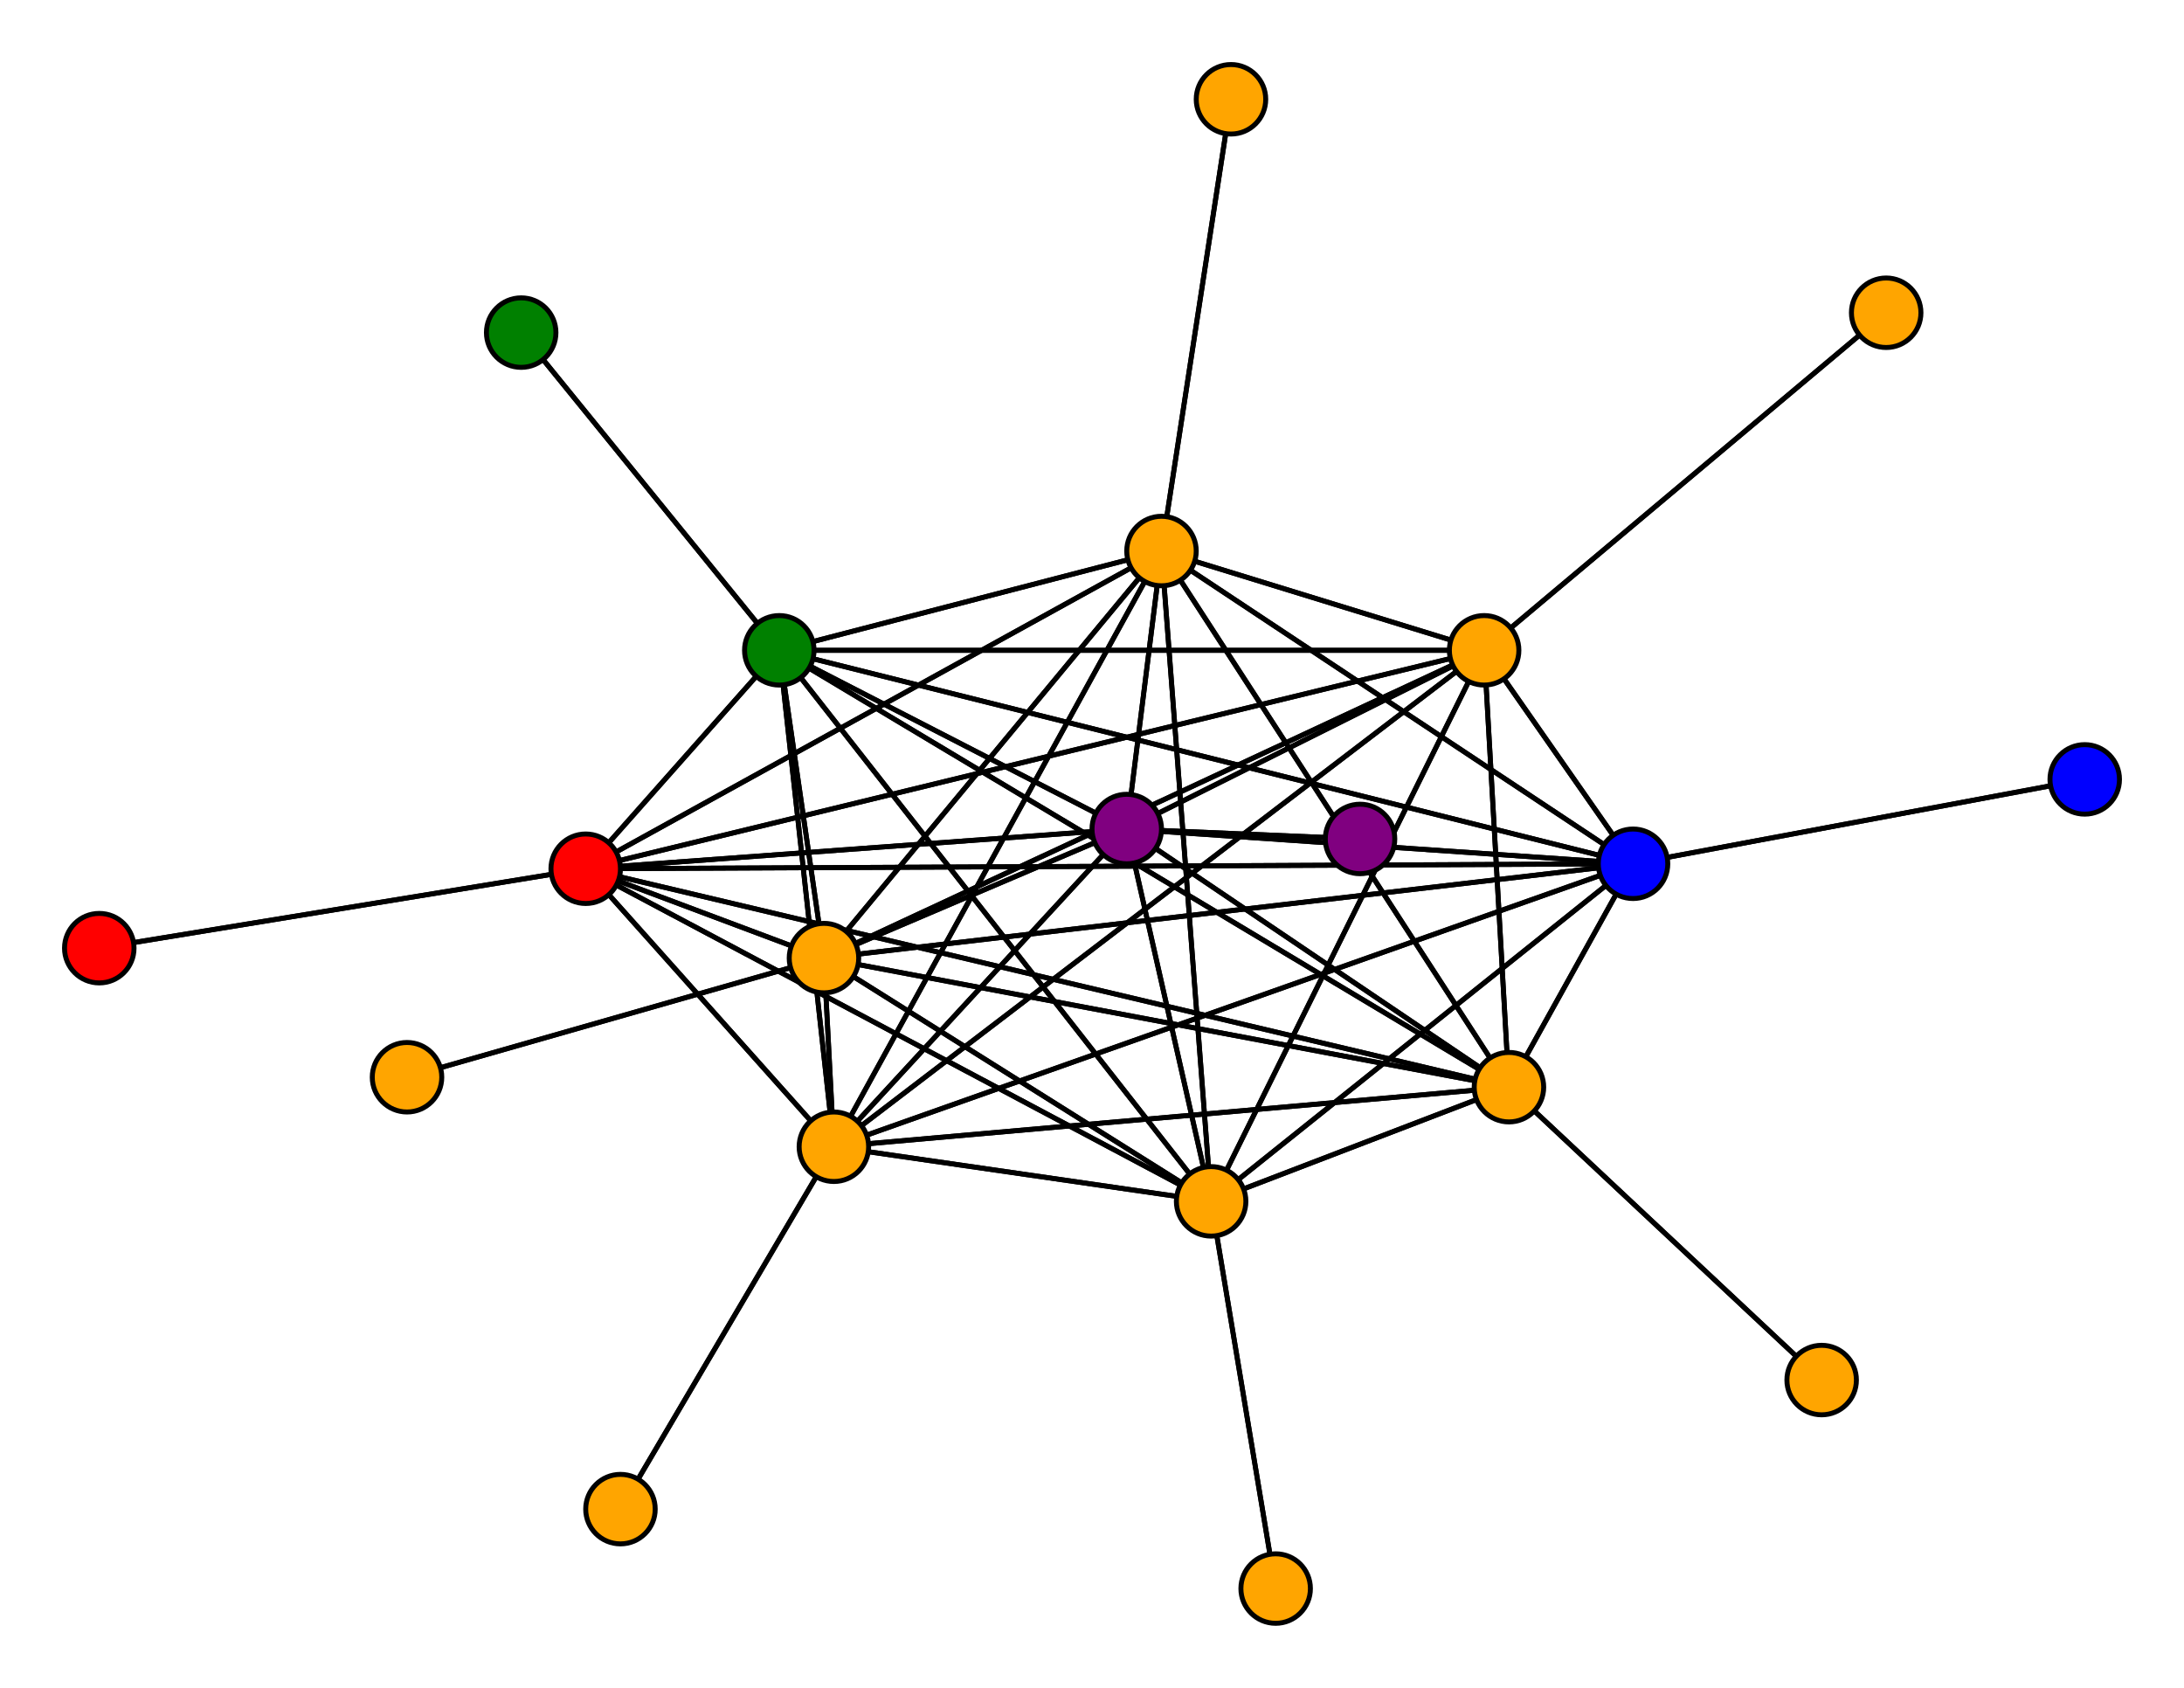 <svg width="440" height="340" xmlns="http://www.w3.org/2000/svg">
<path stroke-width="1" stroke="black" d="M 248 20 234 111"/>
<path stroke-width="1" stroke="black" d="M 244 242 329 174"/>
<path stroke-width="1" stroke="black" d="M 244 242 234 111"/>
<path stroke-width="1" stroke="black" d="M 257 320 244 242"/>
<path stroke-width="1" stroke="black" d="M 304 219 299 131"/>
<path stroke-width="1" stroke="black" d="M 304 219 227 167"/>
<path stroke-width="1" stroke="black" d="M 304 219 244 242"/>
<path stroke-width="1" stroke="black" d="M 304 219 367 278"/>
<path stroke-width="1" stroke="black" d="M 304 219 166 193"/>
<path stroke-width="1" stroke="black" d="M 304 219 168 231"/>
<path stroke-width="1" stroke="black" d="M 304 219 157 131"/>
<path stroke-width="1" stroke="black" d="M 304 219 118 175"/>
<path stroke-width="1" stroke="black" d="M 304 219 329 174"/>
<path stroke-width="1" stroke="black" d="M 304 219 234 111"/>
<path stroke-width="1" stroke="black" d="M 367 278 304 219"/>
<path stroke-width="1" stroke="black" d="M 166 193 299 131"/>
<path stroke-width="1" stroke="black" d="M 166 193 227 167"/>
<path stroke-width="1" stroke="black" d="M 166 193 244 242"/>
<path stroke-width="1" stroke="black" d="M 166 193 304 219"/>
<path stroke-width="1" stroke="black" d="M 166 193 82 217"/>
<path stroke-width="1" stroke="black" d="M 166 193 168 231"/>
<path stroke-width="1" stroke="black" d="M 166 193 157 131"/>
<path stroke-width="1" stroke="black" d="M 166 193 118 175"/>
<path stroke-width="1" stroke="black" d="M 166 193 329 174"/>
<path stroke-width="1" stroke="black" d="M 244 242 118 175"/>
<path stroke-width="1" stroke="black" d="M 244 242 157 131"/>
<path stroke-width="1" stroke="black" d="M 244 242 168 231"/>
<path stroke-width="1" stroke="black" d="M 244 242 166 193"/>
<path stroke-width="1" stroke="black" d="M 299 131 244 242"/>
<path stroke-width="1" stroke="black" d="M 299 131 304 219"/>
<path stroke-width="1" stroke="black" d="M 299 131 166 193"/>
<path stroke-width="1" stroke="black" d="M 299 131 168 231"/>
<path stroke-width="1" stroke="black" d="M 299 131 157 131"/>
<path stroke-width="1" stroke="black" d="M 299 131 118 175"/>
<path stroke-width="1" stroke="black" d="M 299 131 329 174"/>
<path stroke-width="1" stroke="black" d="M 299 131 234 111"/>
<path stroke-width="1" stroke="black" d="M 380 63 299 131"/>
<path stroke-width="1" stroke="black" d="M 227 167 299 131"/>
<path stroke-width="1" stroke="black" d="M 227 167 274 169"/>
<path stroke-width="1" stroke="black" d="M 166 193 234 111"/>
<path stroke-width="1" stroke="black" d="M 227 167 244 242"/>
<path stroke-width="1" stroke="black" d="M 227 167 166 193"/>
<path stroke-width="1" stroke="black" d="M 227 167 168 231"/>
<path stroke-width="1" stroke="black" d="M 227 167 157 131"/>
<path stroke-width="1" stroke="black" d="M 227 167 118 175"/>
<path stroke-width="1" stroke="black" d="M 227 167 329 174"/>
<path stroke-width="1" stroke="black" d="M 227 167 234 111"/>
<path stroke-width="1" stroke="black" d="M 274 169 227 167"/>
<path stroke-width="1" stroke="black" d="M 244 242 299 131"/>
<path stroke-width="1" stroke="black" d="M 244 242 227 167"/>
<path stroke-width="1" stroke="black" d="M 244 242 257 320"/>
<path stroke-width="1" stroke="black" d="M 244 242 304 219"/>
<path stroke-width="1" stroke="black" d="M 227 167 304 219"/>
<path stroke-width="1" stroke="black" d="M 82 217 166 193"/>
<path stroke-width="1" stroke="black" d="M 168 231 299 131"/>
<path stroke-width="1" stroke="black" d="M 168 231 227 167"/>
<path stroke-width="1" stroke="black" d="M 118 175 329 174"/>
<path stroke-width="1" stroke="black" d="M 118 175 234 111"/>
<path stroke-width="1" stroke="black" d="M 20 191 118 175"/>
<path stroke-width="1" stroke="black" d="M 329 174 299 131"/>
<path stroke-width="1" stroke="black" d="M 329 174 227 167"/>
<path stroke-width="1" stroke="black" d="M 329 174 244 242"/>
<path stroke-width="1" stroke="black" d="M 329 174 304 219"/>
<path stroke-width="1" stroke="black" d="M 329 174 166 193"/>
<path stroke-width="1" stroke="black" d="M 329 174 168 231"/>
<path stroke-width="1" stroke="black" d="M 329 174 157 131"/>
<path stroke-width="1" stroke="black" d="M 329 174 118 175"/>
<path stroke-width="1" stroke="black" d="M 118 175 20 191"/>
<path stroke-width="1" stroke="black" d="M 329 174 420 157"/>
<path stroke-width="1" stroke="black" d="M 420 157 329 174"/>
<path stroke-width="1" stroke="black" d="M 234 111 299 131"/>
<path stroke-width="1" stroke="black" d="M 234 111 227 167"/>
<path stroke-width="1" stroke="black" d="M 234 111 244 242"/>
<path stroke-width="1" stroke="black" d="M 234 111 304 219"/>
<path stroke-width="1" stroke="black" d="M 234 111 166 193"/>
<path stroke-width="1" stroke="black" d="M 234 111 168 231"/>
<path stroke-width="1" stroke="black" d="M 234 111 157 131"/>
<path stroke-width="1" stroke="black" d="M 234 111 118 175"/>
<path stroke-width="1" stroke="black" d="M 234 111 329 174"/>
<path stroke-width="1" stroke="black" d="M 234 111 248 20"/>
<path stroke-width="1" stroke="black" d="M 329 174 234 111"/>
<path stroke-width="1" stroke="black" d="M 299 131 227 167"/>
<path stroke-width="1" stroke="black" d="M 118 175 157 131"/>
<path stroke-width="1" stroke="black" d="M 118 175 166 193"/>
<path stroke-width="1" stroke="black" d="M 168 231 244 242"/>
<path stroke-width="1" stroke="black" d="M 168 231 304 219"/>
<path stroke-width="1" stroke="black" d="M 168 231 166 193"/>
<path stroke-width="1" stroke="black" d="M 168 231 125 304"/>
<path stroke-width="1" stroke="black" d="M 168 231 157 131"/>
<path stroke-width="1" stroke="black" d="M 168 231 118 175"/>
<path stroke-width="1" stroke="black" d="M 168 231 329 174"/>
<path stroke-width="1" stroke="black" d="M 168 231 234 111"/>
<path stroke-width="1" stroke="black" d="M 125 304 168 231"/>
<path stroke-width="1" stroke="black" d="M 157 131 299 131"/>
<path stroke-width="1" stroke="black" d="M 157 131 227 167"/>
<path stroke-width="1" stroke="black" d="M 118 175 168 231"/>
<path stroke-width="1" stroke="black" d="M 157 131 244 242"/>
<path stroke-width="1" stroke="black" d="M 157 131 166 193"/>
<path stroke-width="1" stroke="black" d="M 157 131 168 231"/>
<path stroke-width="1" stroke="black" d="M 157 131 105 67"/>
<path stroke-width="1" stroke="black" d="M 157 131 118 175"/>
<path stroke-width="1" stroke="black" d="M 157 131 329 174"/>
<path stroke-width="1" stroke="black" d="M 157 131 234 111"/>
<path stroke-width="1" stroke="black" d="M 105 67 157 131"/>
<path stroke-width="1" stroke="black" d="M 118 175 299 131"/>
<path stroke-width="1" stroke="black" d="M 118 175 227 167"/>
<path stroke-width="1" stroke="black" d="M 118 175 244 242"/>
<path stroke-width="1" stroke="black" d="M 118 175 304 219"/>
<path stroke-width="1" stroke="black" d="M 157 131 304 219"/>
<path stroke-width="1" stroke="black" d="M 299 131 380 63"/>
<circle cx="248" cy="20" r="7.0" style="fill:orange;stroke:black;stroke-width:1.0"/>
<circle cx="234" cy="111" r="7.0" style="fill:orange;stroke:black;stroke-width:1.0"/>
<circle cx="420" cy="157" r="7.0" style="fill:blue;stroke:black;stroke-width:1.0"/>
<circle cx="329" cy="174" r="7.0" style="fill:blue;stroke:black;stroke-width:1.0"/>
<circle cx="20" cy="191" r="7.0" style="fill:red;stroke:black;stroke-width:1.0"/>
<circle cx="118" cy="175" r="7.0" style="fill:red;stroke:black;stroke-width:1.0"/>
<circle cx="105" cy="67" r="7.0" style="fill:green;stroke:black;stroke-width:1.0"/>
<circle cx="157" cy="131" r="7.0" style="fill:green;stroke:black;stroke-width:1.0"/>
<circle cx="125" cy="304" r="7.0" style="fill:orange;stroke:black;stroke-width:1.0"/>
<circle cx="168" cy="231" r="7.0" style="fill:orange;stroke:black;stroke-width:1.0"/>
<circle cx="82" cy="217" r="7.0" style="fill:orange;stroke:black;stroke-width:1.0"/>
<circle cx="166" cy="193" r="7.0" style="fill:orange;stroke:black;stroke-width:1.0"/>
<circle cx="367" cy="278" r="7.0" style="fill:orange;stroke:black;stroke-width:1.0"/>
<circle cx="304" cy="219" r="7.0" style="fill:orange;stroke:black;stroke-width:1.0"/>
<circle cx="257" cy="320" r="7.0" style="fill:orange;stroke:black;stroke-width:1.0"/>
<circle cx="244" cy="242" r="7.0" style="fill:orange;stroke:black;stroke-width:1.0"/>
<circle cx="274" cy="169" r="7.0" style="fill:purple;stroke:black;stroke-width:1.0"/>
<circle cx="227" cy="167" r="7.0" style="fill:purple;stroke:black;stroke-width:1.0"/>
<circle cx="380" cy="63" r="7.0" style="fill:orange;stroke:black;stroke-width:1.0"/>
<circle cx="299" cy="131" r="7.0" style="fill:orange;stroke:black;stroke-width:1.0"/>
</svg>
